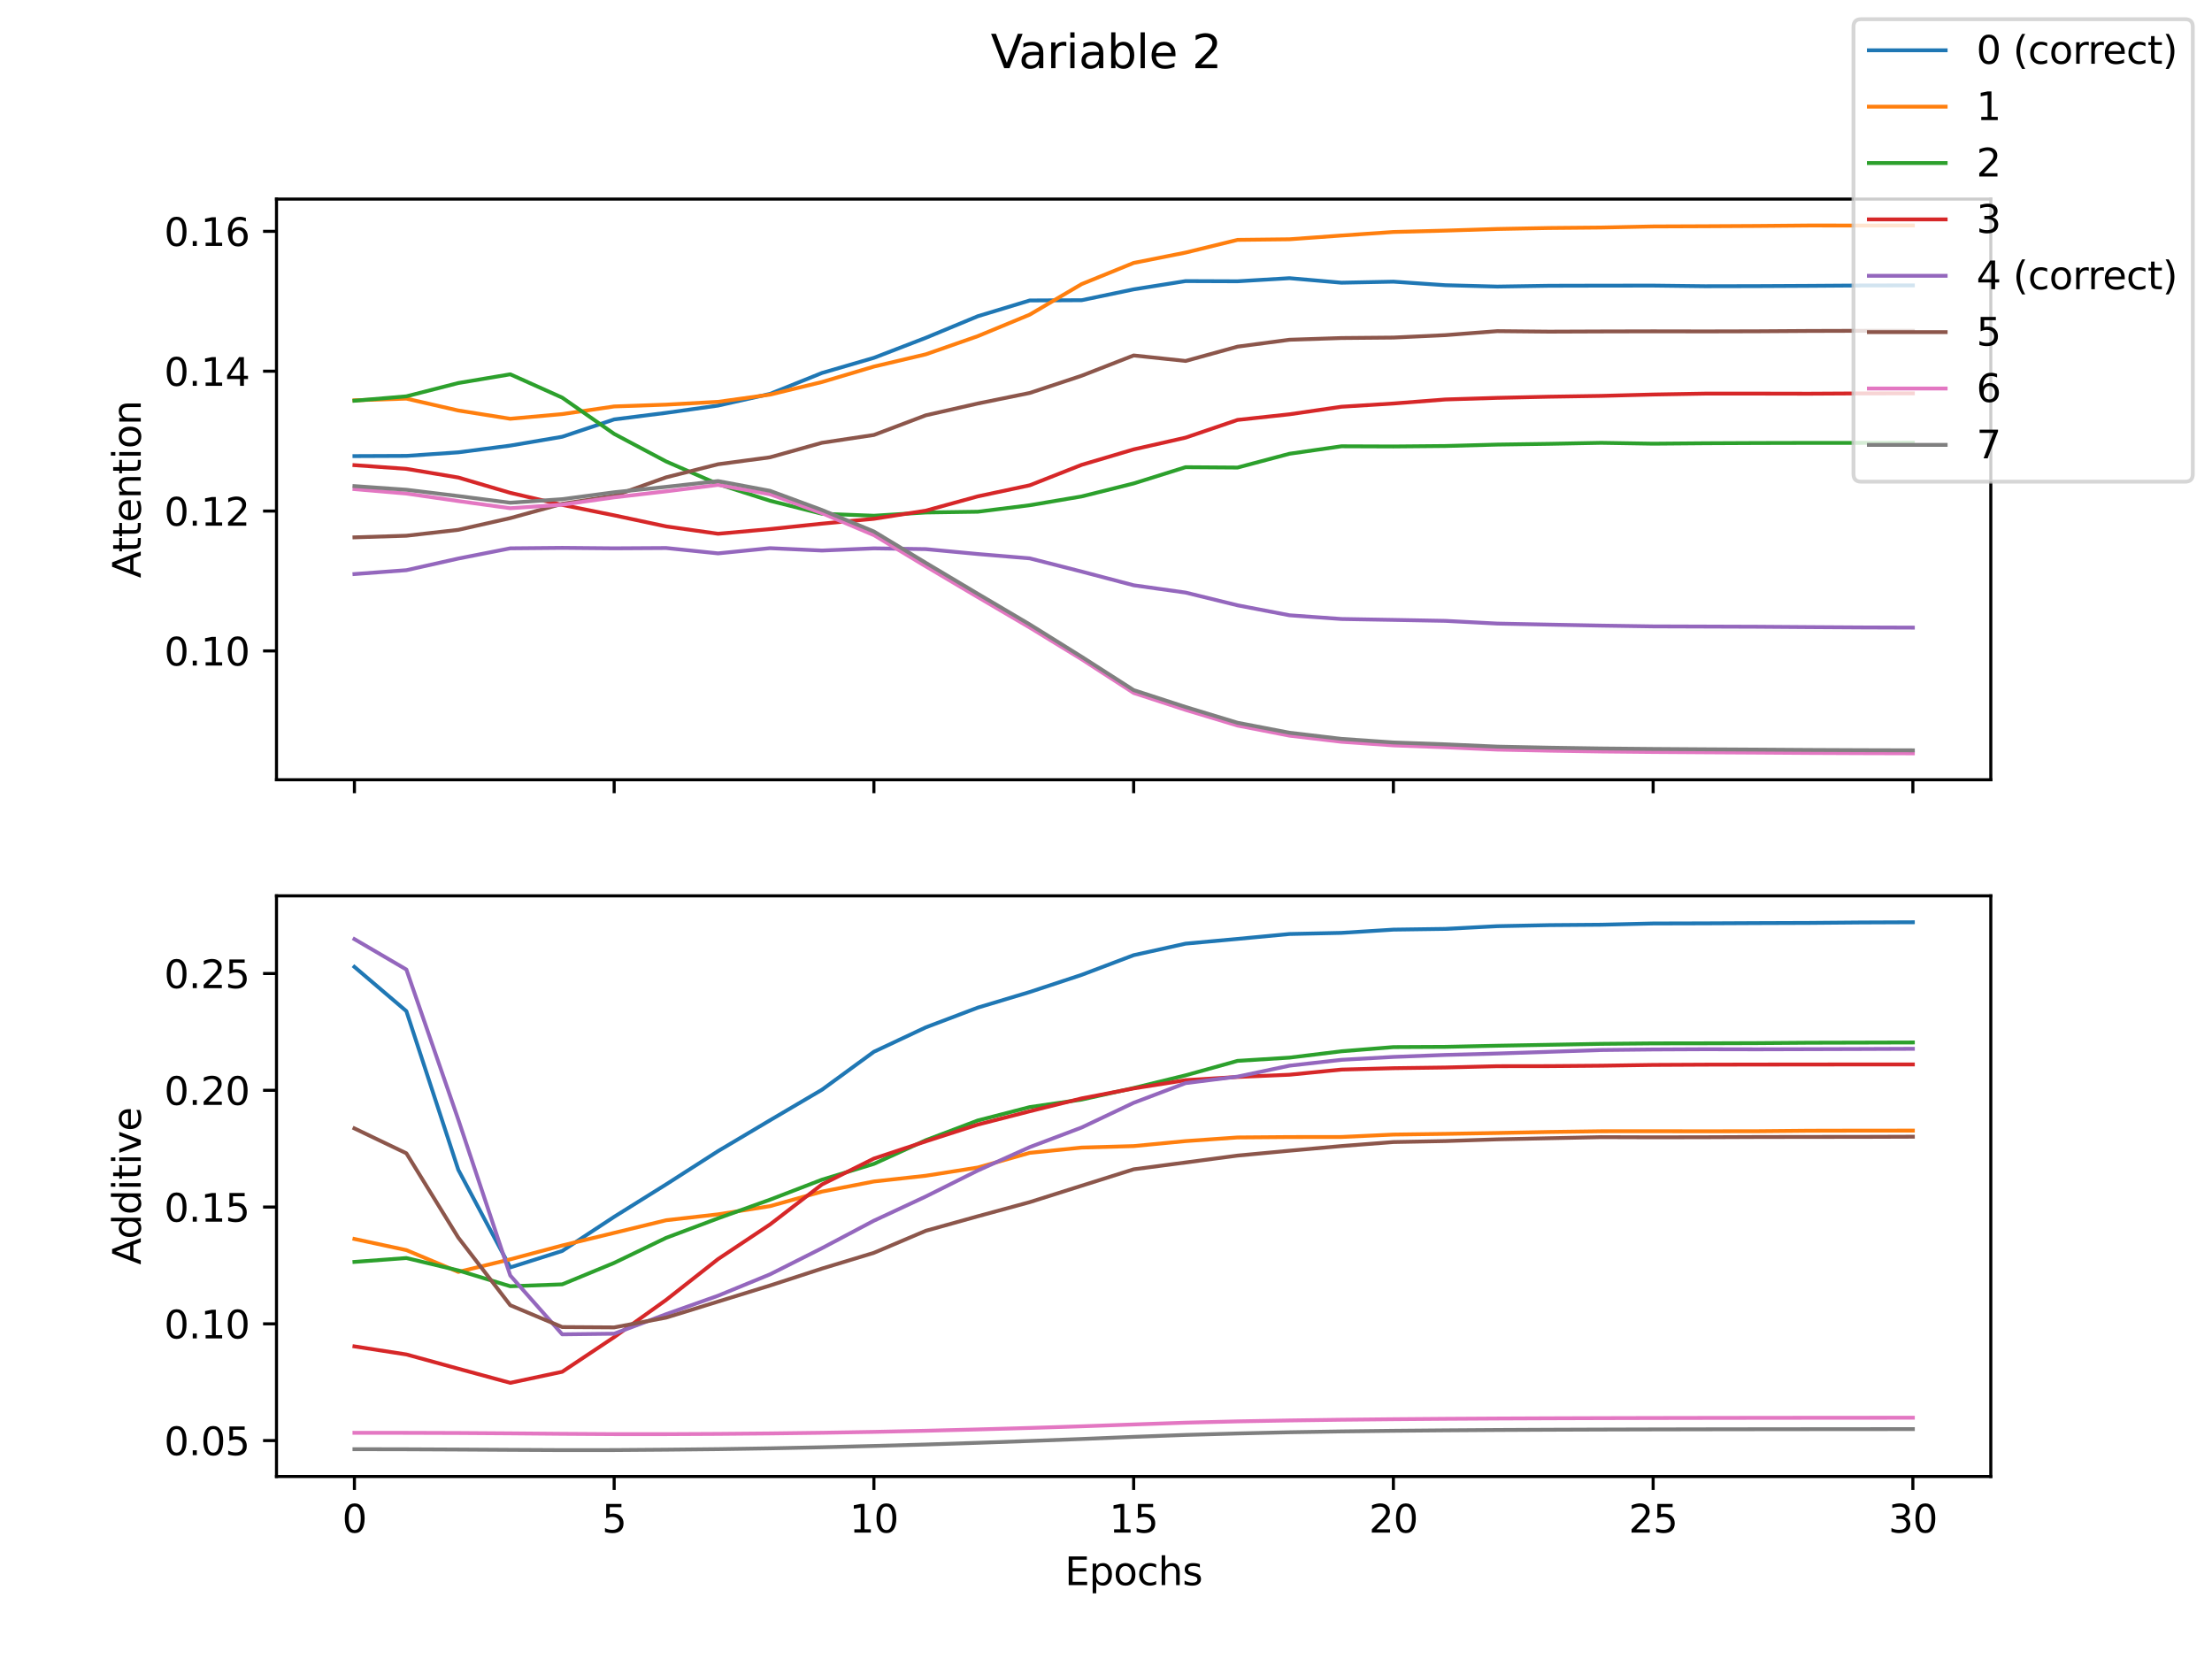 <?xml version="1.0" encoding="utf-8" standalone="no"?>
<!DOCTYPE svg PUBLIC "-//W3C//DTD SVG 1.1//EN"
  "http://www.w3.org/Graphics/SVG/1.1/DTD/svg11.dtd">
<svg xmlns:xlink="http://www.w3.org/1999/xlink" width="576pt" height="432pt" viewBox="0 0 576 432" xmlns="http://www.w3.org/2000/svg" version="1.1">
 <defs>
  <style type="text/css">*{stroke-linejoin: round; stroke-linecap: butt}</style>
 </defs>
 <g id="figure_1">
  <g id="patch_1">
   <path d="M 0 432 
L 576 432 
L 576 0 
L 0 0 
z
" style="fill: #ffffff"/>
  </g>
  <g id="axes_1">
   <g id="patch_2">
    <path d="M 72 203.04 
L 518.4 203.04 
L 518.4 51.84 
L 72 51.84 
z
" style="fill: #ffffff"/>
   </g>
   <g id="matplotlib.axis_1">
    <g id="xtick_1">
     <g id="line2d_1">
      <defs>
       <path id="m642cd1bc63" d="M 0 0 
L 0 3.5 
" style="stroke: #000000; stroke-width: 0.8"/>
      </defs>
      <g>
       <use xlink:href="#m642cd1bc63" x="92.291" y="203.04" style="stroke: #000000; stroke-width: 0.8"/>
      </g>
     </g>
    </g>
    <g id="xtick_2">
     <g id="line2d_2">
      <g>
       <use xlink:href="#m642cd1bc63" x="159.927" y="203.04" style="stroke: #000000; stroke-width: 0.8"/>
      </g>
     </g>
    </g>
    <g id="xtick_3">
     <g id="line2d_3">
      <g>
       <use xlink:href="#m642cd1bc63" x="227.564" y="203.04" style="stroke: #000000; stroke-width: 0.8"/>
      </g>
     </g>
    </g>
    <g id="xtick_4">
     <g id="line2d_4">
      <g>
       <use xlink:href="#m642cd1bc63" x="295.2" y="203.04" style="stroke: #000000; stroke-width: 0.8"/>
      </g>
     </g>
    </g>
    <g id="xtick_5">
     <g id="line2d_5">
      <g>
       <use xlink:href="#m642cd1bc63" x="362.836" y="203.04" style="stroke: #000000; stroke-width: 0.8"/>
      </g>
     </g>
    </g>
    <g id="xtick_6">
     <g id="line2d_6">
      <g>
       <use xlink:href="#m642cd1bc63" x="430.473" y="203.04" style="stroke: #000000; stroke-width: 0.8"/>
      </g>
     </g>
    </g>
    <g id="xtick_7">
     <g id="line2d_7">
      <g>
       <use xlink:href="#m642cd1bc63" x="498.109" y="203.04" style="stroke: #000000; stroke-width: 0.8"/>
      </g>
     </g>
    </g>
   </g>
   <g id="matplotlib.axis_2">
    <g id="ytick_1">
     <g id="line2d_8">
      <defs>
       <path id="m26ccc839ac" d="M 0 0 
L -3.5 0 
" style="stroke: #000000; stroke-width: 0.8"/>
      </defs>
      <g>
       <use xlink:href="#m26ccc839ac" x="72" y="169.504" style="stroke: #000000; stroke-width: 0.8"/>
      </g>
     </g>
     <g id="text_1">
      <!-- 0.10 -->
      <g transform="translate(42.734 173.303)scale(0.1 -0.1)">
       <defs>
        <path id="DejaVuSans-30" d="M 2034 4250 
Q 1547 4250 1301 3770 
Q 1056 3291 1056 2328 
Q 1056 1369 1301 889 
Q 1547 409 2034 409 
Q 2525 409 2770 889 
Q 3016 1369 3016 2328 
Q 3016 3291 2770 3770 
Q 2525 4250 2034 4250 
z
M 2034 4750 
Q 2819 4750 3233 4129 
Q 3647 3509 3647 2328 
Q 3647 1150 3233 529 
Q 2819 -91 2034 -91 
Q 1250 -91 836 529 
Q 422 1150 422 2328 
Q 422 3509 836 4129 
Q 1250 4750 2034 4750 
z
" transform="scale(0.016)"/>
        <path id="DejaVuSans-2e" d="M 684 794 
L 1344 794 
L 1344 0 
L 684 0 
L 684 794 
z
" transform="scale(0.016)"/>
        <path id="DejaVuSans-31" d="M 794 531 
L 1825 531 
L 1825 4091 
L 703 3866 
L 703 4441 
L 1819 4666 
L 2450 4666 
L 2450 531 
L 3481 531 
L 3481 0 
L 794 0 
L 794 531 
z
" transform="scale(0.016)"/>
       </defs>
       <use xlink:href="#DejaVuSans-30"/>
       <use xlink:href="#DejaVuSans-2e" x="63.623"/>
       <use xlink:href="#DejaVuSans-31" x="95.41"/>
       <use xlink:href="#DejaVuSans-30" x="159.033"/>
      </g>
     </g>
    </g>
    <g id="ytick_2">
     <g id="line2d_9">
      <g>
       <use xlink:href="#m26ccc839ac" x="72" y="133.084" style="stroke: #000000; stroke-width: 0.8"/>
      </g>
     </g>
     <g id="text_2">
      <!-- 0.12 -->
      <g transform="translate(42.734 136.883)scale(0.1 -0.1)">
       <defs>
        <path id="DejaVuSans-32" d="M 1228 531 
L 3431 531 
L 3431 0 
L 469 0 
L 469 531 
Q 828 903 1448 1529 
Q 2069 2156 2228 2338 
Q 2531 2678 2651 2914 
Q 2772 3150 2772 3378 
Q 2772 3750 2511 3984 
Q 2250 4219 1831 4219 
Q 1534 4219 1204 4116 
Q 875 4013 500 3803 
L 500 4441 
Q 881 4594 1212 4672 
Q 1544 4750 1819 4750 
Q 2544 4750 2975 4387 
Q 3406 4025 3406 3419 
Q 3406 3131 3298 2873 
Q 3191 2616 2906 2266 
Q 2828 2175 2409 1742 
Q 1991 1309 1228 531 
z
" transform="scale(0.016)"/>
       </defs>
       <use xlink:href="#DejaVuSans-30"/>
       <use xlink:href="#DejaVuSans-2e" x="63.623"/>
       <use xlink:href="#DejaVuSans-31" x="95.41"/>
       <use xlink:href="#DejaVuSans-32" x="159.033"/>
      </g>
     </g>
    </g>
    <g id="ytick_3">
     <g id="line2d_10">
      <g>
       <use xlink:href="#m26ccc839ac" x="72" y="96.664" style="stroke: #000000; stroke-width: 0.8"/>
      </g>
     </g>
     <g id="text_3">
      <!-- 0.14 -->
      <g transform="translate(42.734 100.463)scale(0.1 -0.1)">
       <defs>
        <path id="DejaVuSans-34" d="M 2419 4116 
L 825 1625 
L 2419 1625 
L 2419 4116 
z
M 2253 4666 
L 3047 4666 
L 3047 1625 
L 3713 1625 
L 3713 1100 
L 3047 1100 
L 3047 0 
L 2419 0 
L 2419 1100 
L 313 1100 
L 313 1709 
L 2253 4666 
z
" transform="scale(0.016)"/>
       </defs>
       <use xlink:href="#DejaVuSans-30"/>
       <use xlink:href="#DejaVuSans-2e" x="63.623"/>
       <use xlink:href="#DejaVuSans-31" x="95.41"/>
       <use xlink:href="#DejaVuSans-34" x="159.033"/>
      </g>
     </g>
    </g>
    <g id="ytick_4">
     <g id="line2d_11">
      <g>
       <use xlink:href="#m26ccc839ac" x="72" y="60.244" style="stroke: #000000; stroke-width: 0.8"/>
      </g>
     </g>
     <g id="text_4">
      <!-- 0.16 -->
      <g transform="translate(42.734 64.043)scale(0.1 -0.1)">
       <defs>
        <path id="DejaVuSans-36" d="M 2113 2584 
Q 1688 2584 1439 2293 
Q 1191 2003 1191 1497 
Q 1191 994 1439 701 
Q 1688 409 2113 409 
Q 2538 409 2786 701 
Q 3034 994 3034 1497 
Q 3034 2003 2786 2293 
Q 2538 2584 2113 2584 
z
M 3366 4563 
L 3366 3988 
Q 3128 4100 2886 4159 
Q 2644 4219 2406 4219 
Q 1781 4219 1451 3797 
Q 1122 3375 1075 2522 
Q 1259 2794 1537 2939 
Q 1816 3084 2150 3084 
Q 2853 3084 3261 2657 
Q 3669 2231 3669 1497 
Q 3669 778 3244 343 
Q 2819 -91 2113 -91 
Q 1303 -91 875 529 
Q 447 1150 447 2328 
Q 447 3434 972 4092 
Q 1497 4750 2381 4750 
Q 2619 4750 2861 4703 
Q 3103 4656 3366 4563 
z
" transform="scale(0.016)"/>
       </defs>
       <use xlink:href="#DejaVuSans-30"/>
       <use xlink:href="#DejaVuSans-2e" x="63.623"/>
       <use xlink:href="#DejaVuSans-31" x="95.41"/>
       <use xlink:href="#DejaVuSans-36" x="159.033"/>
      </g>
     </g>
    </g>
    <g id="text_5">
     <!-- Attention -->
     <g transform="translate(36.655 150.516)rotate(-90)scale(0.1 -0.1)">
      <defs>
       <path id="DejaVuSans-41" d="M 2188 4044 
L 1331 1722 
L 3047 1722 
L 2188 4044 
z
M 1831 4666 
L 2547 4666 
L 4325 0 
L 3669 0 
L 3244 1197 
L 1141 1197 
L 716 0 
L 50 0 
L 1831 4666 
z
" transform="scale(0.016)"/>
       <path id="DejaVuSans-74" d="M 1172 4494 
L 1172 3500 
L 2356 3500 
L 2356 3053 
L 1172 3053 
L 1172 1153 
Q 1172 725 1289 603 
Q 1406 481 1766 481 
L 2356 481 
L 2356 0 
L 1766 0 
Q 1100 0 847 248 
Q 594 497 594 1153 
L 594 3053 
L 172 3053 
L 172 3500 
L 594 3500 
L 594 4494 
L 1172 4494 
z
" transform="scale(0.016)"/>
       <path id="DejaVuSans-65" d="M 3597 1894 
L 3597 1613 
L 953 1613 
Q 991 1019 1311 708 
Q 1631 397 2203 397 
Q 2534 397 2845 478 
Q 3156 559 3463 722 
L 3463 178 
Q 3153 47 2828 -22 
Q 2503 -91 2169 -91 
Q 1331 -91 842 396 
Q 353 884 353 1716 
Q 353 2575 817 3079 
Q 1281 3584 2069 3584 
Q 2775 3584 3186 3129 
Q 3597 2675 3597 1894 
z
M 3022 2063 
Q 3016 2534 2758 2815 
Q 2500 3097 2075 3097 
Q 1594 3097 1305 2825 
Q 1016 2553 972 2059 
L 3022 2063 
z
" transform="scale(0.016)"/>
       <path id="DejaVuSans-6e" d="M 3513 2113 
L 3513 0 
L 2938 0 
L 2938 2094 
Q 2938 2591 2744 2837 
Q 2550 3084 2163 3084 
Q 1697 3084 1428 2787 
Q 1159 2491 1159 1978 
L 1159 0 
L 581 0 
L 581 3500 
L 1159 3500 
L 1159 2956 
Q 1366 3272 1645 3428 
Q 1925 3584 2291 3584 
Q 2894 3584 3203 3211 
Q 3513 2838 3513 2113 
z
" transform="scale(0.016)"/>
       <path id="DejaVuSans-69" d="M 603 3500 
L 1178 3500 
L 1178 0 
L 603 0 
L 603 3500 
z
M 603 4863 
L 1178 4863 
L 1178 4134 
L 603 4134 
L 603 4863 
z
" transform="scale(0.016)"/>
       <path id="DejaVuSans-6f" d="M 1959 3097 
Q 1497 3097 1228 2736 
Q 959 2375 959 1747 
Q 959 1119 1226 758 
Q 1494 397 1959 397 
Q 2419 397 2687 759 
Q 2956 1122 2956 1747 
Q 2956 2369 2687 2733 
Q 2419 3097 1959 3097 
z
M 1959 3584 
Q 2709 3584 3137 3096 
Q 3566 2609 3566 1747 
Q 3566 888 3137 398 
Q 2709 -91 1959 -91 
Q 1206 -91 779 398 
Q 353 888 353 1747 
Q 353 2609 779 3096 
Q 1206 3584 1959 3584 
z
" transform="scale(0.016)"/>
      </defs>
      <use xlink:href="#DejaVuSans-41"/>
      <use xlink:href="#DejaVuSans-74" x="66.658"/>
      <use xlink:href="#DejaVuSans-74" x="105.867"/>
      <use xlink:href="#DejaVuSans-65" x="145.076"/>
      <use xlink:href="#DejaVuSans-6e" x="206.6"/>
      <use xlink:href="#DejaVuSans-74" x="269.979"/>
      <use xlink:href="#DejaVuSans-69" x="309.188"/>
      <use xlink:href="#DejaVuSans-6f" x="336.971"/>
      <use xlink:href="#DejaVuSans-6e" x="398.152"/>
     </g>
    </g>
   </g>
   <g id="line2d_12">
    <path d="M 92.291 118.769 
L 105.818 118.713 
L 119.345 117.786 
L 132.873 116.03 
L 146.4 113.73 
L 159.927 109.214 
L 173.455 107.505 
L 186.982 105.613 
L 200.509 102.568 
L 214.036 97.12 
L 227.564 93.179 
L 241.091 87.959 
L 254.618 82.344 
L 268.145 78.24 
L 281.673 78.169 
L 295.2 75.349 
L 308.727 73.194 
L 322.255 73.246 
L 335.782 72.438 
L 349.309 73.612 
L 362.836 73.342 
L 376.364 74.266 
L 389.891 74.624 
L 403.418 74.411 
L 416.945 74.38 
L 430.473 74.367 
L 444 74.529 
L 457.527 74.502 
L 471.055 74.434 
L 484.582 74.34 
L 498.109 74.317 
" clip-path="url(#p50a822889c)" style="fill: none; stroke: #1f77b4; stroke-linecap: square"/>
   </g>
   <g id="line2d_13">
    <path d="M 92.291 104.238 
L 105.818 103.8 
L 119.345 106.896 
L 132.873 109.046 
L 146.4 107.829 
L 159.927 105.839 
L 173.455 105.368 
L 186.982 104.638 
L 200.509 102.758 
L 214.036 99.476 
L 227.564 95.457 
L 241.091 92.26 
L 254.618 87.534 
L 268.145 81.929 
L 281.673 73.969 
L 295.2 68.466 
L 308.727 65.772 
L 322.255 62.463 
L 335.782 62.305 
L 349.309 61.33 
L 362.836 60.407 
L 376.364 60.051 
L 389.891 59.623 
L 403.418 59.371 
L 416.945 59.249 
L 430.473 58.966 
L 444 58.912 
L 457.527 58.838 
L 471.055 58.718 
L 484.582 58.727 
L 498.109 58.713 
" clip-path="url(#p50a822889c)" style="fill: none; stroke: #ff7f0e; stroke-linecap: square"/>
   </g>
   <g id="line2d_14">
    <path d="M 92.291 104.352 
L 105.818 103.201 
L 119.345 99.739 
L 132.873 97.469 
L 146.4 103.543 
L 159.927 112.982 
L 173.455 120.163 
L 186.982 126.065 
L 200.509 130.397 
L 214.036 133.786 
L 227.564 134.297 
L 241.091 133.452 
L 254.618 133.251 
L 268.145 131.561 
L 281.673 129.268 
L 295.2 125.889 
L 308.727 121.655 
L 322.255 121.75 
L 335.782 118.154 
L 349.309 116.21 
L 362.836 116.259 
L 376.364 116.138 
L 389.891 115.769 
L 403.418 115.571 
L 416.945 115.313 
L 430.473 115.537 
L 444 115.422 
L 457.527 115.36 
L 471.055 115.33 
L 484.582 115.323 
L 498.109 115.267 
" clip-path="url(#p50a822889c)" style="fill: none; stroke: #2ca02c; stroke-linecap: square"/>
   </g>
   <g id="line2d_15">
    <path d="M 92.291 121.125 
L 105.818 122.089 
L 119.345 124.348 
L 132.873 128.335 
L 146.4 131.473 
L 159.927 134.193 
L 173.455 137.076 
L 186.982 138.991 
L 200.509 137.776 
L 214.036 136.357 
L 227.564 135.094 
L 241.091 132.969 
L 254.618 129.252 
L 268.145 126.367 
L 281.673 121.037 
L 295.2 117.026 
L 308.727 113.957 
L 322.255 109.346 
L 335.782 107.879 
L 349.309 105.915 
L 362.836 105.072 
L 376.364 104.021 
L 389.891 103.602 
L 403.418 103.3 
L 416.945 103.09 
L 430.473 102.732 
L 444 102.495 
L 457.527 102.492 
L 471.055 102.517 
L 484.582 102.443 
L 498.109 102.425 
" clip-path="url(#p50a822889c)" style="fill: none; stroke: #d62728; stroke-linecap: square"/>
   </g>
   <g id="line2d_16">
    <path d="M 92.291 149.482 
L 105.818 148.474 
L 119.345 145.445 
L 132.873 142.783 
L 146.4 142.663 
L 159.927 142.783 
L 173.455 142.703 
L 186.982 144.097 
L 200.509 142.743 
L 214.036 143.357 
L 227.564 142.792 
L 241.091 142.989 
L 254.618 144.264 
L 268.145 145.397 
L 281.673 148.841 
L 295.2 152.403 
L 308.727 154.305 
L 322.255 157.624 
L 335.782 160.215 
L 349.309 161.185 
L 362.836 161.419 
L 376.364 161.67 
L 389.891 162.376 
L 403.418 162.651 
L 416.945 162.907 
L 430.473 163.11 
L 444 163.154 
L 457.527 163.2 
L 471.055 163.299 
L 484.582 163.383 
L 498.109 163.431 
" clip-path="url(#p50a822889c)" style="fill: none; stroke: #9467bd; stroke-linecap: square"/>
   </g>
   <g id="line2d_17">
    <path d="M 92.291 139.925 
L 105.818 139.503 
L 119.345 137.967 
L 132.873 134.915 
L 146.4 131.188 
L 159.927 129.123 
L 173.455 124.296 
L 186.982 120.889 
L 200.509 119.08 
L 214.036 115.296 
L 227.564 113.263 
L 241.091 108.14 
L 254.618 105.072 
L 268.145 102.323 
L 281.673 97.834 
L 295.2 92.56 
L 308.727 93.992 
L 322.255 90.265 
L 335.782 88.468 
L 349.309 88.022 
L 362.836 87.9 
L 376.364 87.27 
L 389.891 86.227 
L 403.418 86.36 
L 416.945 86.308 
L 430.473 86.277 
L 444 86.3 
L 457.527 86.267 
L 471.055 86.18 
L 484.582 86.141 
L 498.109 86.129 
" clip-path="url(#p50a822889c)" style="fill: none; stroke: #8c564b; stroke-linecap: square"/>
   </g>
   <g id="line2d_18">
    <path d="M 92.291 127.364 
L 105.818 128.52 
L 119.345 130.475 
L 132.873 132.34 
L 146.4 131.419 
L 159.927 129.508 
L 173.455 127.942 
L 186.982 126.264 
L 200.509 128.701 
L 214.036 133.634 
L 227.564 139.347 
L 241.091 147.487 
L 254.618 155.487 
L 268.145 163.41 
L 281.673 171.681 
L 295.2 180.439 
L 308.727 184.855 
L 322.255 188.933 
L 335.782 191.565 
L 349.309 193.155 
L 362.836 194.097 
L 376.364 194.59 
L 389.891 195.194 
L 403.418 195.471 
L 416.945 195.683 
L 430.473 195.814 
L 444 195.901 
L 457.527 195.979 
L 471.055 196.069 
L 484.582 196.129 
L 498.109 196.167 
" clip-path="url(#p50a822889c)" style="fill: none; stroke: #e377c2; stroke-linecap: square"/>
   </g>
   <g id="line2d_19">
    <path d="M 92.291 126.578 
L 105.818 127.529 
L 119.345 129.175 
L 132.873 130.912 
L 146.4 129.986 
L 159.927 128.188 
L 173.455 126.777 
L 186.982 125.275 
L 200.509 127.808 
L 214.036 132.805 
L 227.564 138.402 
L 241.091 146.574 
L 254.618 154.626 
L 268.145 162.602 
L 281.673 171.033 
L 295.2 179.699 
L 308.727 184.1 
L 322.255 188.204 
L 335.782 190.806 
L 349.309 192.401 
L 362.836 193.335 
L 376.364 193.825 
L 389.891 194.417 
L 403.418 194.695 
L 416.945 194.9 
L 430.473 195.028 
L 444 195.117 
L 457.527 195.194 
L 471.055 195.284 
L 484.582 195.344 
L 498.109 195.381 
" clip-path="url(#p50a822889c)" style="fill: none; stroke: #7f7f7f; stroke-linecap: square"/>
   </g>
   <g id="patch_3">
    <path d="M 72 203.04 
L 72 51.84 
" style="fill: none; stroke: #000000; stroke-width: 0.8; stroke-linejoin: miter; stroke-linecap: square"/>
   </g>
   <g id="patch_4">
    <path d="M 518.4 203.04 
L 518.4 51.84 
" style="fill: none; stroke: #000000; stroke-width: 0.8; stroke-linejoin: miter; stroke-linecap: square"/>
   </g>
   <g id="patch_5">
    <path d="M 72 203.04 
L 518.4 203.04 
" style="fill: none; stroke: #000000; stroke-width: 0.8; stroke-linejoin: miter; stroke-linecap: square"/>
   </g>
   <g id="patch_6">
    <path d="M 72 51.84 
L 518.4 51.84 
" style="fill: none; stroke: #000000; stroke-width: 0.8; stroke-linejoin: miter; stroke-linecap: square"/>
   </g>
  </g>
  <g id="axes_2">
   <g id="patch_7">
    <path d="M 72 384.48 
L 518.4 384.48 
L 518.4 233.28 
L 72 233.28 
z
" style="fill: #ffffff"/>
   </g>
   <g id="matplotlib.axis_3">
    <g id="xtick_8">
     <g id="line2d_20">
      <g>
       <use xlink:href="#m642cd1bc63" x="92.291" y="384.48" style="stroke: #000000; stroke-width: 0.8"/>
      </g>
     </g>
     <g id="text_6">
      <!-- 0 -->
      <g transform="translate(89.11 399.078)scale(0.1 -0.1)">
       <use xlink:href="#DejaVuSans-30"/>
      </g>
     </g>
    </g>
    <g id="xtick_9">
     <g id="line2d_21">
      <g>
       <use xlink:href="#m642cd1bc63" x="159.927" y="384.48" style="stroke: #000000; stroke-width: 0.8"/>
      </g>
     </g>
     <g id="text_7">
      <!-- 5 -->
      <g transform="translate(156.746 399.078)scale(0.1 -0.1)">
       <defs>
        <path id="DejaVuSans-35" d="M 691 4666 
L 3169 4666 
L 3169 4134 
L 1269 4134 
L 1269 2991 
Q 1406 3038 1543 3061 
Q 1681 3084 1819 3084 
Q 2600 3084 3056 2656 
Q 3513 2228 3513 1497 
Q 3513 744 3044 326 
Q 2575 -91 1722 -91 
Q 1428 -91 1123 -41 
Q 819 9 494 109 
L 494 744 
Q 775 591 1075 516 
Q 1375 441 1709 441 
Q 2250 441 2565 725 
Q 2881 1009 2881 1497 
Q 2881 1984 2565 2268 
Q 2250 2553 1709 2553 
Q 1456 2553 1204 2497 
Q 953 2441 691 2322 
L 691 4666 
z
" transform="scale(0.016)"/>
       </defs>
       <use xlink:href="#DejaVuSans-35"/>
      </g>
     </g>
    </g>
    <g id="xtick_10">
     <g id="line2d_22">
      <g>
       <use xlink:href="#m642cd1bc63" x="227.564" y="384.48" style="stroke: #000000; stroke-width: 0.8"/>
      </g>
     </g>
     <g id="text_8">
      <!-- 10 -->
      <g transform="translate(221.201 399.078)scale(0.1 -0.1)">
       <use xlink:href="#DejaVuSans-31"/>
       <use xlink:href="#DejaVuSans-30" x="63.623"/>
      </g>
     </g>
    </g>
    <g id="xtick_11">
     <g id="line2d_23">
      <g>
       <use xlink:href="#m642cd1bc63" x="295.2" y="384.48" style="stroke: #000000; stroke-width: 0.8"/>
      </g>
     </g>
     <g id="text_9">
      <!-- 15 -->
      <g transform="translate(288.837 399.078)scale(0.1 -0.1)">
       <use xlink:href="#DejaVuSans-31"/>
       <use xlink:href="#DejaVuSans-35" x="63.623"/>
      </g>
     </g>
    </g>
    <g id="xtick_12">
     <g id="line2d_24">
      <g>
       <use xlink:href="#m642cd1bc63" x="362.836" y="384.48" style="stroke: #000000; stroke-width: 0.8"/>
      </g>
     </g>
     <g id="text_10">
      <!-- 20 -->
      <g transform="translate(356.474 399.078)scale(0.1 -0.1)">
       <use xlink:href="#DejaVuSans-32"/>
       <use xlink:href="#DejaVuSans-30" x="63.623"/>
      </g>
     </g>
    </g>
    <g id="xtick_13">
     <g id="line2d_25">
      <g>
       <use xlink:href="#m642cd1bc63" x="430.473" y="384.48" style="stroke: #000000; stroke-width: 0.8"/>
      </g>
     </g>
     <g id="text_11">
      <!-- 25 -->
      <g transform="translate(424.11 399.078)scale(0.1 -0.1)">
       <use xlink:href="#DejaVuSans-32"/>
       <use xlink:href="#DejaVuSans-35" x="63.623"/>
      </g>
     </g>
    </g>
    <g id="xtick_14">
     <g id="line2d_26">
      <g>
       <use xlink:href="#m642cd1bc63" x="498.109" y="384.48" style="stroke: #000000; stroke-width: 0.8"/>
      </g>
     </g>
     <g id="text_12">
      <!-- 30 -->
      <g transform="translate(491.747 399.078)scale(0.1 -0.1)">
       <defs>
        <path id="DejaVuSans-33" d="M 2597 2516 
Q 3050 2419 3304 2112 
Q 3559 1806 3559 1356 
Q 3559 666 3084 287 
Q 2609 -91 1734 -91 
Q 1441 -91 1130 -33 
Q 819 25 488 141 
L 488 750 
Q 750 597 1062 519 
Q 1375 441 1716 441 
Q 2309 441 2620 675 
Q 2931 909 2931 1356 
Q 2931 1769 2642 2001 
Q 2353 2234 1838 2234 
L 1294 2234 
L 1294 2753 
L 1863 2753 
Q 2328 2753 2575 2939 
Q 2822 3125 2822 3475 
Q 2822 3834 2567 4026 
Q 2313 4219 1838 4219 
Q 1578 4219 1281 4162 
Q 984 4106 628 3988 
L 628 4550 
Q 988 4650 1302 4700 
Q 1616 4750 1894 4750 
Q 2613 4750 3031 4423 
Q 3450 4097 3450 3541 
Q 3450 3153 3228 2886 
Q 3006 2619 2597 2516 
z
" transform="scale(0.016)"/>
       </defs>
       <use xlink:href="#DejaVuSans-33"/>
       <use xlink:href="#DejaVuSans-30" x="63.623"/>
      </g>
     </g>
    </g>
    <g id="text_13">
     <!-- Epochs -->
     <g transform="translate(277.284 412.757)scale(0.1 -0.1)">
      <defs>
       <path id="DejaVuSans-45" d="M 628 4666 
L 3578 4666 
L 3578 4134 
L 1259 4134 
L 1259 2753 
L 3481 2753 
L 3481 2222 
L 1259 2222 
L 1259 531 
L 3634 531 
L 3634 0 
L 628 0 
L 628 4666 
z
" transform="scale(0.016)"/>
       <path id="DejaVuSans-70" d="M 1159 525 
L 1159 -1331 
L 581 -1331 
L 581 3500 
L 1159 3500 
L 1159 2969 
Q 1341 3281 1617 3432 
Q 1894 3584 2278 3584 
Q 2916 3584 3314 3078 
Q 3713 2572 3713 1747 
Q 3713 922 3314 415 
Q 2916 -91 2278 -91 
Q 1894 -91 1617 61 
Q 1341 213 1159 525 
z
M 3116 1747 
Q 3116 2381 2855 2742 
Q 2594 3103 2138 3103 
Q 1681 3103 1420 2742 
Q 1159 2381 1159 1747 
Q 1159 1113 1420 752 
Q 1681 391 2138 391 
Q 2594 391 2855 752 
Q 3116 1113 3116 1747 
z
" transform="scale(0.016)"/>
       <path id="DejaVuSans-63" d="M 3122 3366 
L 3122 2828 
Q 2878 2963 2633 3030 
Q 2388 3097 2138 3097 
Q 1578 3097 1268 2742 
Q 959 2388 959 1747 
Q 959 1106 1268 751 
Q 1578 397 2138 397 
Q 2388 397 2633 464 
Q 2878 531 3122 666 
L 3122 134 
Q 2881 22 2623 -34 
Q 2366 -91 2075 -91 
Q 1284 -91 818 406 
Q 353 903 353 1747 
Q 353 2603 823 3093 
Q 1294 3584 2113 3584 
Q 2378 3584 2631 3529 
Q 2884 3475 3122 3366 
z
" transform="scale(0.016)"/>
       <path id="DejaVuSans-68" d="M 3513 2113 
L 3513 0 
L 2938 0 
L 2938 2094 
Q 2938 2591 2744 2837 
Q 2550 3084 2163 3084 
Q 1697 3084 1428 2787 
Q 1159 2491 1159 1978 
L 1159 0 
L 581 0 
L 581 4863 
L 1159 4863 
L 1159 2956 
Q 1366 3272 1645 3428 
Q 1925 3584 2291 3584 
Q 2894 3584 3203 3211 
Q 3513 2838 3513 2113 
z
" transform="scale(0.016)"/>
       <path id="DejaVuSans-73" d="M 2834 3397 
L 2834 2853 
Q 2591 2978 2328 3040 
Q 2066 3103 1784 3103 
Q 1356 3103 1142 2972 
Q 928 2841 928 2578 
Q 928 2378 1081 2264 
Q 1234 2150 1697 2047 
L 1894 2003 
Q 2506 1872 2764 1633 
Q 3022 1394 3022 966 
Q 3022 478 2636 193 
Q 2250 -91 1575 -91 
Q 1294 -91 989 -36 
Q 684 19 347 128 
L 347 722 
Q 666 556 975 473 
Q 1284 391 1588 391 
Q 1994 391 2212 530 
Q 2431 669 2431 922 
Q 2431 1156 2273 1281 
Q 2116 1406 1581 1522 
L 1381 1569 
Q 847 1681 609 1914 
Q 372 2147 372 2553 
Q 372 3047 722 3315 
Q 1072 3584 1716 3584 
Q 2034 3584 2315 3537 
Q 2597 3491 2834 3397 
z
" transform="scale(0.016)"/>
      </defs>
      <use xlink:href="#DejaVuSans-45"/>
      <use xlink:href="#DejaVuSans-70" x="63.184"/>
      <use xlink:href="#DejaVuSans-6f" x="126.66"/>
      <use xlink:href="#DejaVuSans-63" x="187.842"/>
      <use xlink:href="#DejaVuSans-68" x="242.822"/>
      <use xlink:href="#DejaVuSans-73" x="306.201"/>
     </g>
    </g>
   </g>
   <g id="matplotlib.axis_4">
    <g id="ytick_5">
     <g id="line2d_27">
      <g>
       <use xlink:href="#m26ccc839ac" x="72" y="375.122" style="stroke: #000000; stroke-width: 0.8"/>
      </g>
     </g>
     <g id="text_14">
      <!-- 0.05 -->
      <g transform="translate(42.734 378.921)scale(0.1 -0.1)">
       <use xlink:href="#DejaVuSans-30"/>
       <use xlink:href="#DejaVuSans-2e" x="63.623"/>
       <use xlink:href="#DejaVuSans-30" x="95.41"/>
       <use xlink:href="#DejaVuSans-35" x="159.033"/>
      </g>
     </g>
    </g>
    <g id="ytick_6">
     <g id="line2d_28">
      <g>
       <use xlink:href="#m26ccc839ac" x="72" y="344.718" style="stroke: #000000; stroke-width: 0.8"/>
      </g>
     </g>
     <g id="text_15">
      <!-- 0.10 -->
      <g transform="translate(42.734 348.517)scale(0.1 -0.1)">
       <use xlink:href="#DejaVuSans-30"/>
       <use xlink:href="#DejaVuSans-2e" x="63.623"/>
       <use xlink:href="#DejaVuSans-31" x="95.41"/>
       <use xlink:href="#DejaVuSans-30" x="159.033"/>
      </g>
     </g>
    </g>
    <g id="ytick_7">
     <g id="line2d_29">
      <g>
       <use xlink:href="#m26ccc839ac" x="72" y="314.315" style="stroke: #000000; stroke-width: 0.8"/>
      </g>
     </g>
     <g id="text_16">
      <!-- 0.15 -->
      <g transform="translate(42.734 318.114)scale(0.1 -0.1)">
       <use xlink:href="#DejaVuSans-30"/>
       <use xlink:href="#DejaVuSans-2e" x="63.623"/>
       <use xlink:href="#DejaVuSans-31" x="95.41"/>
       <use xlink:href="#DejaVuSans-35" x="159.033"/>
      </g>
     </g>
    </g>
    <g id="ytick_8">
     <g id="line2d_30">
      <g>
       <use xlink:href="#m26ccc839ac" x="72" y="283.911" style="stroke: #000000; stroke-width: 0.8"/>
      </g>
     </g>
     <g id="text_17">
      <!-- 0.20 -->
      <g transform="translate(42.734 287.71)scale(0.1 -0.1)">
       <use xlink:href="#DejaVuSans-30"/>
       <use xlink:href="#DejaVuSans-2e" x="63.623"/>
       <use xlink:href="#DejaVuSans-32" x="95.41"/>
       <use xlink:href="#DejaVuSans-30" x="159.033"/>
      </g>
     </g>
    </g>
    <g id="ytick_9">
     <g id="line2d_31">
      <g>
       <use xlink:href="#m26ccc839ac" x="72" y="253.508" style="stroke: #000000; stroke-width: 0.8"/>
      </g>
     </g>
     <g id="text_18">
      <!-- 0.25 -->
      <g transform="translate(42.734 257.307)scale(0.1 -0.1)">
       <use xlink:href="#DejaVuSans-30"/>
       <use xlink:href="#DejaVuSans-2e" x="63.623"/>
       <use xlink:href="#DejaVuSans-32" x="95.41"/>
       <use xlink:href="#DejaVuSans-35" x="159.033"/>
      </g>
     </g>
    </g>
    <g id="text_19">
     <!-- Additive -->
     <g transform="translate(36.655 329.335)rotate(-90)scale(0.1 -0.1)">
      <defs>
       <path id="DejaVuSans-64" d="M 2906 2969 
L 2906 4863 
L 3481 4863 
L 3481 0 
L 2906 0 
L 2906 525 
Q 2725 213 2448 61 
Q 2172 -91 1784 -91 
Q 1150 -91 751 415 
Q 353 922 353 1747 
Q 353 2572 751 3078 
Q 1150 3584 1784 3584 
Q 2172 3584 2448 3432 
Q 2725 3281 2906 2969 
z
M 947 1747 
Q 947 1113 1208 752 
Q 1469 391 1925 391 
Q 2381 391 2643 752 
Q 2906 1113 2906 1747 
Q 2906 2381 2643 2742 
Q 2381 3103 1925 3103 
Q 1469 3103 1208 2742 
Q 947 2381 947 1747 
z
" transform="scale(0.016)"/>
       <path id="DejaVuSans-76" d="M 191 3500 
L 800 3500 
L 1894 563 
L 2988 3500 
L 3597 3500 
L 2284 0 
L 1503 0 
L 191 3500 
z
" transform="scale(0.016)"/>
      </defs>
      <use xlink:href="#DejaVuSans-41"/>
      <use xlink:href="#DejaVuSans-64" x="66.658"/>
      <use xlink:href="#DejaVuSans-64" x="130.135"/>
      <use xlink:href="#DejaVuSans-69" x="193.611"/>
      <use xlink:href="#DejaVuSans-74" x="221.395"/>
      <use xlink:href="#DejaVuSans-69" x="260.604"/>
      <use xlink:href="#DejaVuSans-76" x="288.387"/>
      <use xlink:href="#DejaVuSans-65" x="347.566"/>
     </g>
    </g>
   </g>
   <g id="line2d_32">
    <path d="M 92.291 251.773 
L 105.818 263.298 
L 119.345 304.626 
L 132.873 330.034 
L 146.4 325.744 
L 159.927 316.854 
L 173.455 308.412 
L 186.982 299.743 
L 200.509 291.713 
L 214.036 283.762 
L 227.564 273.876 
L 241.091 267.516 
L 254.618 262.384 
L 268.145 258.315 
L 281.673 253.848 
L 295.2 248.726 
L 308.727 245.725 
L 322.255 244.489 
L 335.782 243.212 
L 349.309 242.919 
L 362.836 242.073 
L 376.364 241.881 
L 389.891 241.175 
L 403.418 240.902 
L 416.945 240.797 
L 430.473 240.473 
L 444 240.438 
L 457.527 240.372 
L 471.055 240.324 
L 484.582 240.21 
L 498.109 240.153 
" clip-path="url(#p5da77b3508)" style="fill: none; stroke: #1f77b4; stroke-linecap: square"/>
   </g>
   <g id="line2d_33">
    <path d="M 92.291 322.622 
L 105.818 325.525 
L 119.345 331.205 
L 132.873 327.925 
L 146.4 324.322 
L 159.927 321.037 
L 173.455 317.749 
L 186.982 316.21 
L 200.509 314.077 
L 214.036 310.291 
L 227.564 307.653 
L 241.091 306.158 
L 254.618 304.02 
L 268.145 300.195 
L 281.673 298.826 
L 295.2 298.44 
L 308.727 297.139 
L 322.255 296.19 
L 335.782 296.083 
L 349.309 296.065 
L 362.836 295.439 
L 376.364 295.254 
L 389.891 295.029 
L 403.418 294.762 
L 416.945 294.574 
L 430.473 294.568 
L 444 294.581 
L 457.527 294.565 
L 471.055 294.441 
L 484.582 294.411 
L 498.109 294.404 
" clip-path="url(#p5da77b3508)" style="fill: none; stroke: #ff7f0e; stroke-linecap: square"/>
   </g>
   <g id="line2d_34">
    <path d="M 92.291 328.597 
L 105.818 327.591 
L 119.345 330.82 
L 132.873 334.936 
L 146.4 334.441 
L 159.927 328.856 
L 173.455 322.335 
L 186.982 317.247 
L 200.509 312.394 
L 214.036 307.189 
L 227.564 303.068 
L 241.091 296.901 
L 254.618 291.771 
L 268.145 288.284 
L 281.673 286.326 
L 295.2 283.319 
L 308.727 280.011 
L 322.255 276.248 
L 335.782 275.405 
L 349.309 273.751 
L 362.836 272.661 
L 376.364 272.595 
L 389.891 272.304 
L 403.418 272.059 
L 416.945 271.816 
L 430.473 271.693 
L 444 271.673 
L 457.527 271.627 
L 471.055 271.526 
L 484.582 271.492 
L 498.109 271.456 
" clip-path="url(#p5da77b3508)" style="fill: none; stroke: #2ca02c; stroke-linecap: square"/>
   </g>
   <g id="line2d_35">
    <path d="M 92.291 350.598 
L 105.818 352.699 
L 119.345 356.411 
L 132.873 360.087 
L 146.4 357.205 
L 159.927 348.187 
L 173.455 338.499 
L 186.982 327.861 
L 200.509 318.846 
L 214.036 308.43 
L 227.564 301.687 
L 241.091 297.197 
L 254.618 292.839 
L 268.145 289.372 
L 281.673 286.018 
L 295.2 283.419 
L 308.727 281.269 
L 322.255 280.436 
L 335.782 279.855 
L 349.309 278.515 
L 362.836 278.157 
L 376.364 277.973 
L 389.891 277.635 
L 403.418 277.616 
L 416.945 277.505 
L 430.473 277.303 
L 444 277.233 
L 457.527 277.205 
L 471.055 277.195 
L 484.582 277.176 
L 498.109 277.183 
" clip-path="url(#p5da77b3508)" style="fill: none; stroke: #d62728; stroke-linecap: square"/>
   </g>
   <g id="line2d_36">
    <path d="M 92.291 244.546 
L 105.818 252.464 
L 119.345 291.558 
L 132.873 332.136 
L 146.4 347.459 
L 159.927 347.295 
L 173.455 342.211 
L 186.982 337.401 
L 200.509 331.837 
L 214.036 325.022 
L 227.564 317.864 
L 241.091 311.556 
L 254.618 304.798 
L 268.145 298.708 
L 281.673 293.592 
L 295.2 287.17 
L 308.727 282.04 
L 322.255 280.348 
L 335.782 277.497 
L 349.309 275.975 
L 362.836 275.221 
L 376.364 274.701 
L 389.891 274.334 
L 403.418 273.886 
L 416.945 273.426 
L 430.473 273.28 
L 444 273.216 
L 457.527 273.243 
L 471.055 273.203 
L 484.582 273.162 
L 498.109 273.108 
" clip-path="url(#p5da77b3508)" style="fill: none; stroke: #9467bd; stroke-linecap: square"/>
   </g>
   <g id="line2d_37">
    <path d="M 92.291 293.835 
L 105.818 300.312 
L 119.345 322.278 
L 132.873 339.881 
L 146.4 345.564 
L 159.927 345.652 
L 173.455 343.104 
L 186.982 338.925 
L 200.509 334.748 
L 214.036 330.336 
L 227.564 326.23 
L 241.091 320.488 
L 254.618 316.716 
L 268.145 313.033 
L 281.673 308.752 
L 295.2 304.488 
L 308.727 302.704 
L 322.255 300.914 
L 335.782 299.642 
L 349.309 298.429 
L 362.836 297.387 
L 376.364 297.128 
L 389.891 296.683 
L 403.418 296.393 
L 416.945 296.111 
L 430.473 296.153 
L 444 296.131 
L 457.527 296.075 
L 471.055 296.052 
L 484.582 296.042 
L 498.109 295.997 
" clip-path="url(#p5da77b3508)" style="fill: none; stroke: #8c564b; stroke-linecap: square"/>
   </g>
   <g id="line2d_38">
    <path d="M 92.291 373.096 
L 105.818 373.109 
L 119.345 373.153 
L 132.873 373.244 
L 146.4 373.362 
L 159.927 373.447 
L 173.455 373.448 
L 186.982 373.38 
L 200.509 373.262 
L 214.036 373.09 
L 227.564 372.86 
L 241.091 372.566 
L 254.618 372.219 
L 268.145 371.836 
L 281.673 371.407 
L 295.2 370.927 
L 308.727 370.462 
L 322.255 370.123 
L 335.782 369.881 
L 349.309 369.697 
L 362.836 369.561 
L 376.364 369.455 
L 389.891 369.378 
L 403.418 369.321 
L 416.945 369.277 
L 430.473 369.245 
L 444 369.221 
L 457.527 369.203 
L 471.055 369.19 
L 484.582 369.18 
L 498.109 369.173 
" clip-path="url(#p5da77b3508)" style="fill: none; stroke: #e377c2; stroke-linecap: square"/>
   </g>
   <g id="line2d_39">
    <path d="M 92.291 377.367 
L 105.818 377.393 
L 119.345 377.456 
L 132.873 377.537 
L 146.4 377.607 
L 159.927 377.595 
L 173.455 377.493 
L 186.982 377.355 
L 200.509 377.142 
L 214.036 376.865 
L 227.564 376.523 
L 241.091 376.149 
L 254.618 375.704 
L 268.145 375.225 
L 281.673 374.708 
L 295.2 374.152 
L 308.727 373.651 
L 322.255 373.271 
L 335.782 372.956 
L 349.309 372.736 
L 362.836 372.576 
L 376.364 372.458 
L 389.891 372.366 
L 403.418 372.301 
L 416.945 372.253 
L 430.473 372.217 
L 444 372.19 
L 457.527 372.171 
L 471.055 372.156 
L 484.582 372.145 
L 498.109 372.137 
" clip-path="url(#p5da77b3508)" style="fill: none; stroke: #7f7f7f; stroke-linecap: square"/>
   </g>
   <g id="patch_8">
    <path d="M 72 384.48 
L 72 233.28 
" style="fill: none; stroke: #000000; stroke-width: 0.8; stroke-linejoin: miter; stroke-linecap: square"/>
   </g>
   <g id="patch_9">
    <path d="M 518.4 384.48 
L 518.4 233.28 
" style="fill: none; stroke: #000000; stroke-width: 0.8; stroke-linejoin: miter; stroke-linecap: square"/>
   </g>
   <g id="patch_10">
    <path d="M 72 384.48 
L 518.4 384.48 
" style="fill: none; stroke: #000000; stroke-width: 0.8; stroke-linejoin: miter; stroke-linecap: square"/>
   </g>
   <g id="patch_11">
    <path d="M 72 233.28 
L 518.4 233.28 
" style="fill: none; stroke: #000000; stroke-width: 0.8; stroke-linejoin: miter; stroke-linecap: square"/>
   </g>
  </g>
  <g id="text_20">
   <!-- Variable 2 -->
   <g transform="translate(257.981 17.758)scale(0.12 -0.12)">
    <defs>
     <path id="DejaVuSans-56" d="M 1831 0 
L 50 4666 
L 709 4666 
L 2188 738 
L 3669 4666 
L 4325 4666 
L 2547 0 
L 1831 0 
z
" transform="scale(0.016)"/>
     <path id="DejaVuSans-61" d="M 2194 1759 
Q 1497 1759 1228 1600 
Q 959 1441 959 1056 
Q 959 750 1161 570 
Q 1363 391 1709 391 
Q 2188 391 2477 730 
Q 2766 1069 2766 1631 
L 2766 1759 
L 2194 1759 
z
M 3341 1997 
L 3341 0 
L 2766 0 
L 2766 531 
Q 2569 213 2275 61 
Q 1981 -91 1556 -91 
Q 1019 -91 701 211 
Q 384 513 384 1019 
Q 384 1609 779 1909 
Q 1175 2209 1959 2209 
L 2766 2209 
L 2766 2266 
Q 2766 2663 2505 2880 
Q 2244 3097 1772 3097 
Q 1472 3097 1187 3025 
Q 903 2953 641 2809 
L 641 3341 
Q 956 3463 1253 3523 
Q 1550 3584 1831 3584 
Q 2591 3584 2966 3190 
Q 3341 2797 3341 1997 
z
" transform="scale(0.016)"/>
     <path id="DejaVuSans-72" d="M 2631 2963 
Q 2534 3019 2420 3045 
Q 2306 3072 2169 3072 
Q 1681 3072 1420 2755 
Q 1159 2438 1159 1844 
L 1159 0 
L 581 0 
L 581 3500 
L 1159 3500 
L 1159 2956 
Q 1341 3275 1631 3429 
Q 1922 3584 2338 3584 
Q 2397 3584 2469 3576 
Q 2541 3569 2628 3553 
L 2631 2963 
z
" transform="scale(0.016)"/>
     <path id="DejaVuSans-62" d="M 3116 1747 
Q 3116 2381 2855 2742 
Q 2594 3103 2138 3103 
Q 1681 3103 1420 2742 
Q 1159 2381 1159 1747 
Q 1159 1113 1420 752 
Q 1681 391 2138 391 
Q 2594 391 2855 752 
Q 3116 1113 3116 1747 
z
M 1159 2969 
Q 1341 3281 1617 3432 
Q 1894 3584 2278 3584 
Q 2916 3584 3314 3078 
Q 3713 2572 3713 1747 
Q 3713 922 3314 415 
Q 2916 -91 2278 -91 
Q 1894 -91 1617 61 
Q 1341 213 1159 525 
L 1159 0 
L 581 0 
L 581 4863 
L 1159 4863 
L 1159 2969 
z
" transform="scale(0.016)"/>
     <path id="DejaVuSans-6c" d="M 603 4863 
L 1178 4863 
L 1178 0 
L 603 0 
L 603 4863 
z
" transform="scale(0.016)"/>
     <path id="DejaVuSans-20" transform="scale(0.016)"/>
    </defs>
    <use xlink:href="#DejaVuSans-56"/>
    <use xlink:href="#DejaVuSans-61" x="60.658"/>
    <use xlink:href="#DejaVuSans-72" x="121.938"/>
    <use xlink:href="#DejaVuSans-69" x="163.051"/>
    <use xlink:href="#DejaVuSans-61" x="190.834"/>
    <use xlink:href="#DejaVuSans-62" x="252.113"/>
    <use xlink:href="#DejaVuSans-6c" x="315.59"/>
    <use xlink:href="#DejaVuSans-65" x="343.373"/>
    <use xlink:href="#DejaVuSans-20" x="404.896"/>
    <use xlink:href="#DejaVuSans-32" x="436.684"/>
   </g>
  </g>
  <g id="legend_1">
   <g id="patch_12">
    <path d="M 484.645 125.425 
L 569 125.425 
Q 571 125.425 571 123.425 
L 571 7 
Q 571 5 569 5 
L 484.645 5 
Q 482.645 5 482.645 7 
L 482.645 123.425 
Q 482.645 125.425 484.645 125.425 
z
" style="fill: #ffffff; opacity: 0.8; stroke: #cccccc; stroke-linejoin: miter"/>
   </g>
   <g id="line2d_40">
    <path d="M 486.645 13.098 
L 496.645 13.098 
L 506.645 13.098 
" style="fill: none; stroke: #1f77b4; stroke-linecap: square"/>
   </g>
   <g id="text_21">
    <!-- 0 (correct) -->
    <g transform="translate(514.645 16.598)scale(0.1 -0.1)">
     <defs>
      <path id="DejaVuSans-28" d="M 1984 4856 
Q 1566 4138 1362 3434 
Q 1159 2731 1159 2009 
Q 1159 1288 1364 580 
Q 1569 -128 1984 -844 
L 1484 -844 
Q 1016 -109 783 600 
Q 550 1309 550 2009 
Q 550 2706 781 3412 
Q 1013 4119 1484 4856 
L 1984 4856 
z
" transform="scale(0.016)"/>
      <path id="DejaVuSans-29" d="M 513 4856 
L 1013 4856 
Q 1481 4119 1714 3412 
Q 1947 2706 1947 2009 
Q 1947 1309 1714 600 
Q 1481 -109 1013 -844 
L 513 -844 
Q 928 -128 1133 580 
Q 1338 1288 1338 2009 
Q 1338 2731 1133 3434 
Q 928 4138 513 4856 
z
" transform="scale(0.016)"/>
     </defs>
     <use xlink:href="#DejaVuSans-30"/>
     <use xlink:href="#DejaVuSans-20" x="63.623"/>
     <use xlink:href="#DejaVuSans-28" x="95.41"/>
     <use xlink:href="#DejaVuSans-63" x="134.424"/>
     <use xlink:href="#DejaVuSans-6f" x="189.404"/>
     <use xlink:href="#DejaVuSans-72" x="250.586"/>
     <use xlink:href="#DejaVuSans-72" x="289.949"/>
     <use xlink:href="#DejaVuSans-65" x="328.812"/>
     <use xlink:href="#DejaVuSans-63" x="390.336"/>
     <use xlink:href="#DejaVuSans-74" x="445.316"/>
     <use xlink:href="#DejaVuSans-29" x="484.525"/>
    </g>
   </g>
   <g id="line2d_41">
    <path d="M 486.645 27.777 
L 496.645 27.777 
L 506.645 27.777 
" style="fill: none; stroke: #ff7f0e; stroke-linecap: square"/>
   </g>
   <g id="text_22">
    <!-- 1 -->
    <g transform="translate(514.645 31.277)scale(0.1 -0.1)">
     <use xlink:href="#DejaVuSans-31"/>
    </g>
   </g>
   <g id="line2d_42">
    <path d="M 486.645 42.455 
L 496.645 42.455 
L 506.645 42.455 
" style="fill: none; stroke: #2ca02c; stroke-linecap: square"/>
   </g>
   <g id="text_23">
    <!-- 2 -->
    <g transform="translate(514.645 45.955)scale(0.1 -0.1)">
     <use xlink:href="#DejaVuSans-32"/>
    </g>
   </g>
   <g id="line2d_43">
    <path d="M 486.645 57.133 
L 496.645 57.133 
L 506.645 57.133 
" style="fill: none; stroke: #d62728; stroke-linecap: square"/>
   </g>
   <g id="text_24">
    <!-- 3 -->
    <g transform="translate(514.645 60.633)scale(0.1 -0.1)">
     <use xlink:href="#DejaVuSans-33"/>
    </g>
   </g>
   <g id="line2d_44">
    <path d="M 486.645 71.811 
L 496.645 71.811 
L 506.645 71.811 
" style="fill: none; stroke: #9467bd; stroke-linecap: square"/>
   </g>
   <g id="text_25">
    <!-- 4 (correct) -->
    <g transform="translate(514.645 75.311)scale(0.1 -0.1)">
     <use xlink:href="#DejaVuSans-34"/>
     <use xlink:href="#DejaVuSans-20" x="63.623"/>
     <use xlink:href="#DejaVuSans-28" x="95.41"/>
     <use xlink:href="#DejaVuSans-63" x="134.424"/>
     <use xlink:href="#DejaVuSans-6f" x="189.404"/>
     <use xlink:href="#DejaVuSans-72" x="250.586"/>
     <use xlink:href="#DejaVuSans-72" x="289.949"/>
     <use xlink:href="#DejaVuSans-65" x="328.812"/>
     <use xlink:href="#DejaVuSans-63" x="390.336"/>
     <use xlink:href="#DejaVuSans-74" x="445.316"/>
     <use xlink:href="#DejaVuSans-29" x="484.525"/>
    </g>
   </g>
   <g id="line2d_45">
    <path d="M 486.645 86.489 
L 496.645 86.489 
L 506.645 86.489 
" style="fill: none; stroke: #8c564b; stroke-linecap: square"/>
   </g>
   <g id="text_26">
    <!-- 5 -->
    <g transform="translate(514.645 89.989)scale(0.1 -0.1)">
     <use xlink:href="#DejaVuSans-35"/>
    </g>
   </g>
   <g id="line2d_46">
    <path d="M 486.645 101.167 
L 496.645 101.167 
L 506.645 101.167 
" style="fill: none; stroke: #e377c2; stroke-linecap: square"/>
   </g>
   <g id="text_27">
    <!-- 6 -->
    <g transform="translate(514.645 104.667)scale(0.1 -0.1)">
     <use xlink:href="#DejaVuSans-36"/>
    </g>
   </g>
   <g id="line2d_47">
    <path d="M 486.645 115.845 
L 496.645 115.845 
L 506.645 115.845 
" style="fill: none; stroke: #7f7f7f; stroke-linecap: square"/>
   </g>
   <g id="text_28">
    <!-- 7 -->
    <g transform="translate(514.645 119.345)scale(0.1 -0.1)">
     <defs>
      <path id="DejaVuSans-37" d="M 525 4666 
L 3525 4666 
L 3525 4397 
L 1831 0 
L 1172 0 
L 2766 4134 
L 525 4134 
L 525 4666 
z
" transform="scale(0.016)"/>
     </defs>
     <use xlink:href="#DejaVuSans-37"/>
    </g>
   </g>
  </g>
 </g>
 <defs>
  <clipPath id="p50a822889c">
   <rect x="72" y="51.84" width="446.4" height="151.2"/>
  </clipPath>
  <clipPath id="p5da77b3508">
   <rect x="72" y="233.28" width="446.4" height="151.2"/>
  </clipPath>
 </defs>
</svg>
